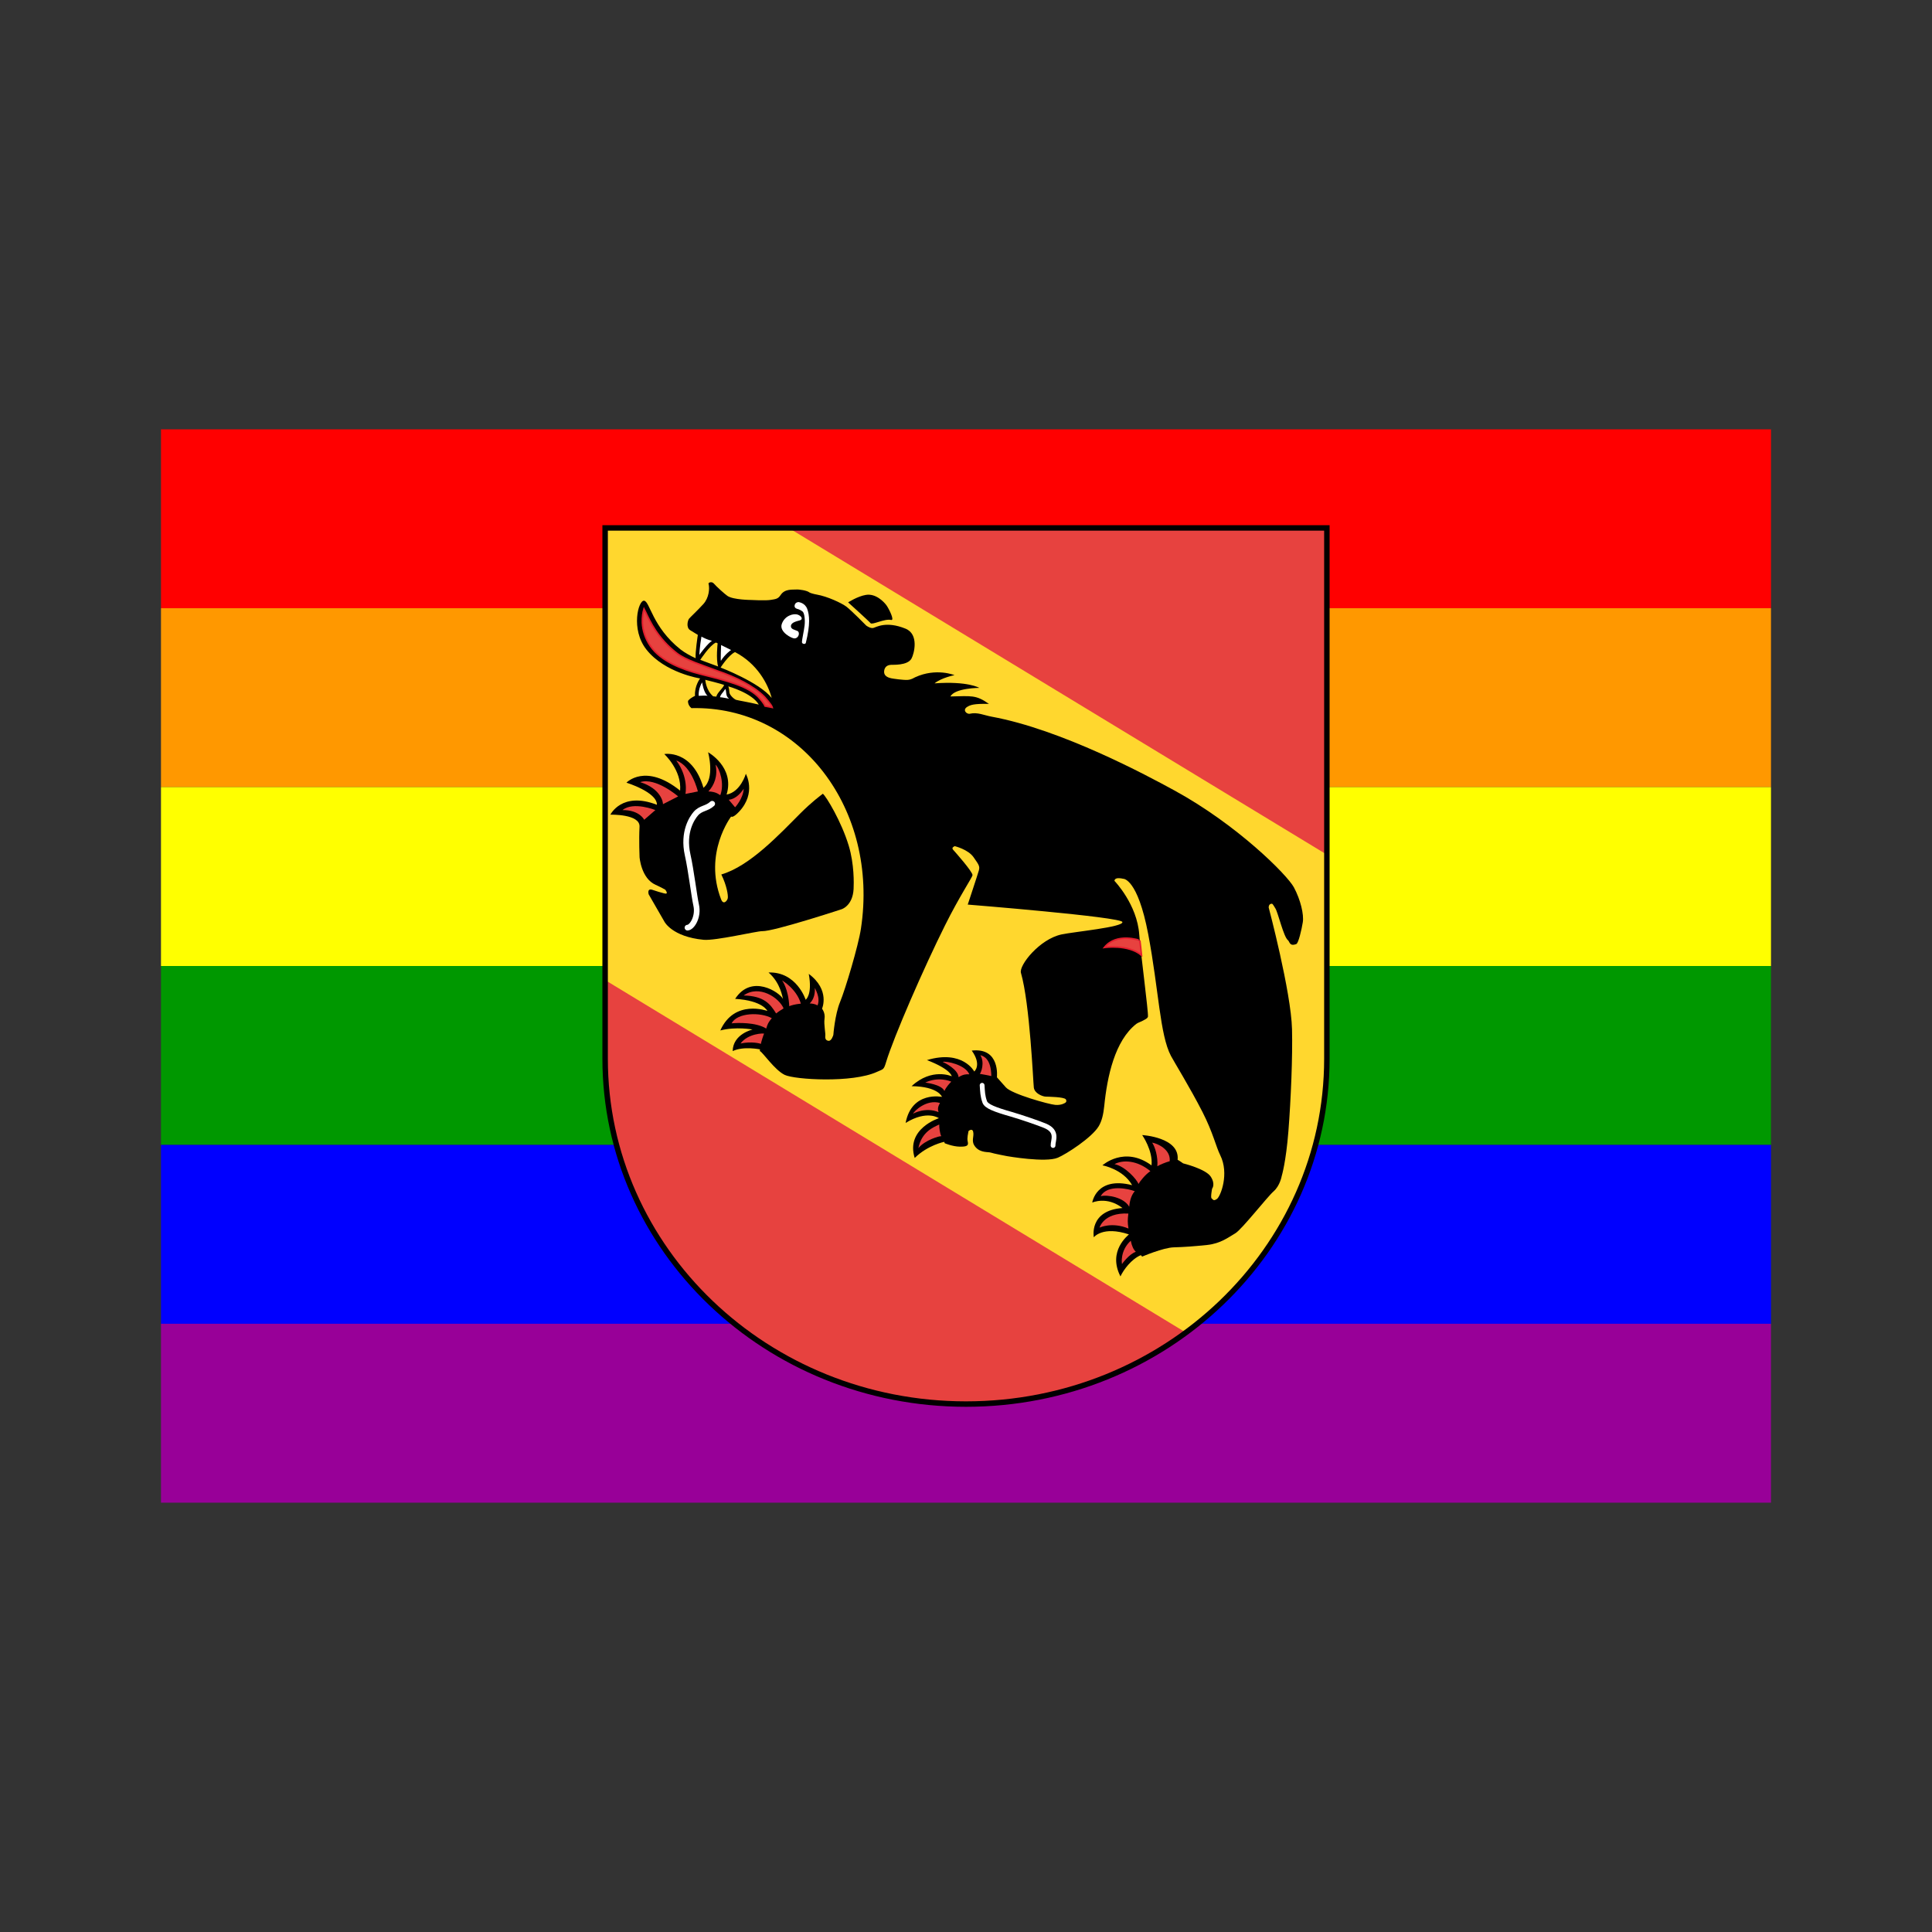 <svg:svg xmlns:svg="http://www.w3.org/2000/svg" height="1080.0" version="1.1" viewBox="-90.0 -240.0 1080.0 1080.0" width="1080.0">
	<svg:rect x="-90.0" y="-240.0" width="1080.0" height="1080.0" fill="#333333" stroke="none"/>
	<svg:g>
		<svg:title>Rainbow Flag Bern</svg:title>

		<svg:g id="rainbowflag">
			<svg:title>The Gay Pride Rainbow Flag</svg:title>

			<svg:rect fill="#F00" height="100" id="Red" width="900" />
			<svg:rect fill="#FF9800" height="100" id="Tan" width="900" y="100" />
			<svg:rect fill="#FF0" height="100" id="Yellow" width="900" y="200" />
			<svg:rect fill="#009800" height="100" id="Green" width="900" y="300" />
			<svg:rect fill="#00F" height="100" id="Blue" width="900" y="400" />
			<svg:rect fill="#980098" height="100" id="Purple" width="900" y="500" />
		</svg:g>

		<svg:g transform="translate(422.75,267.137)">
			<svg:title>Coat of arms of the canton of Bern (Switzerland)</svg:title>
			<svg:desc>https://upload.wikimedia.org/wikipedia/commons/4/47/Wappen_Bern_matt.svg</svg:desc>

			<svg:path d="M27.127-212.022h201.852V84.685c0 106.625-90.297 193.063-201.723 193.063c-111.406 0-201.734-86.438-201.734-193.063v-296.707H27.127z" fill="#FFD72E" />
			<svg:path d="M210.557-11.084c-3.766-7.023-31.813-35.09-66.813-54.191c-15.422-8.426-63.109-34.066-102.172-41.242c-4.227-0.773-7.898-2.629-12.164-1.641c-1.77 0.41-4.414-2.152-1.367-3.902c1.672-0.969 3.375-1.77 12.031-1.609c-7.359-5.16-9.801-4.367-21.527-4.148c2.496-4.777 16.152-4.785 16.152-4.785s-6.289-3.891-25.023-2.535c3.789-3.137 11.145-4.594 11.145-4.594s-10.227-4.207-21.969 1.176c-0.953 0.434-2.066 1.352-4.352 1.488c-2.289 0.137-7.961-0.68-8.891-0.879c-0.91-0.211-4.504-0.832-4.102-4.129c0.375-3.289 3.207-3.359 3.926-3.426c0.703-0.094 9.168 0.539 11.367-3.527c1.488-2.766 4.281-13.574-3.352-16.688c-10.91-4.441-16.414-0.777-18.047-0.391c-1.648 0.367-3.902-1.313-3.902-1.313s-8.418-8.578-11.145-10.625c-2.738-2.031-10.594-5.703-16.563-6.734c-1.32-0.211-3.672-0.859-4.031-1.16c-1.359-1.137-5.848-1.785-7.445-1.656c-1.992 0.168-6.313-0.512-8.648 3.023c-1.488 2.246-2.641 2.305-5.617 2.785c-2.969 0.484-10.801 0.039-10.801 0.039s-10.094-0.047-13.352-2.273c-1.52-1.047-6.223-5.281-7.504-6.816c-1.258-1.527-3.238-0.598-3.07-0.031c0.773 2.832 0.168 7.992-2.84 11.344c-3.457 3.801-7.363 7.395-8.043 8.234c-0.695 0.832-1.816 4.879 0.602 6.414c2.406 1.512 4.305 2.648 4.305 2.648s-1.555 10.023-1.219 13.039c-2.277-0.969-6.23-3.113-8.621-5.031c-15.625-12.551-16.93-26.582-20.16-27.113c-3.234-0.527-7.664 15.961 1.238 27.281c10.289 13.104 30.039 16.168 30.039 16.168s-3.223 4.09-2.855 9.719c-3.43 1.707-3.902 2.875-3.902 2.875s-0.289 2.23 1.902 4c60.907-1.435 104.923 56.62 94.747 123.307c-1.473 9.672-8.73 33.871-11.633 40.902c-2.922 7.031-3.785 18.461-3.785 18.461s-0.969 3.555-2.742 3.305c-1.73-0.242-1.84-1.648-1.777-2.555c0.305-1.328-0.879-6.539-0.406-9.82c0.496-3.242-1.395-5.586-1.395-5.586s4.688-10.43-7.422-19.461c2.168 11.82-1.73 14.461-1.73 14.461S-67.4 35.966-83.142 36.49c6.801 5.82 7.84 14.195 8.086 14.789c-1.941-3.789-17.598-14.164-26.75-0.047c15.465 0.93 18.031 6.75 18.031 6.75s-18.414-6.797-26.313 10.906c8.785-2.281 18.008-0.516 18.008-0.516s-10.961 2.484-11.094 12.063c6.016-2.922 15.375-0.938 15.375-0.938s-0.273 0-0.176 0.922c1.48 0.469 8.262 10.641 13.91 13.328c5.656 2.672 37.832 4.625 51.578-1.719c3.488-1.609 3.719-0.969 5.016-5.281c4.262-14.172 21.168-52.938 33.031-76.68C23.505-5.878 30.869-16.902 30.9-17.902c0.063-1.969-9.754-13.008-10.891-14.266c-1.113-1.262 0.969-1.957 0.969-1.957s7.43 1.789 10.477 6.148c3.07 4.363 3.609 5.145 2.969 7.465c-0.656 2.328-6.199 19.043-6.199 19.043s85.887 6.895 86.449 9.75c0.586 2.863-26.82 5.406-34 6.93C68.33 17.832 56.752 32.527 57.963 36.699c5 17.344 6.805 60.828 7.203 64.125c0.422 3.297 4.82 4.953 6.508 5.047c1.672 0.078 10.57 0.164 11.406 1.563c0.805 1.406-0.461 1.953-0.461 1.953s-1.984 1.438-5.523 1.109c-3.539-0.297-24.164-6.031-27.539-9.766c-3.344-3.75-5.031-5.656-5.031-5.656s2.016-16.766-14.063-14.922c5.781 8.094 1.406 11.688 1.406 11.688s-6.453-12.359-26.453-6.375c13.512 5.188 13.871 9.047 13.871 9.047s-11.109-5-22.453 5.531c14.977 0.172 17 5.984 17 5.984s-16.898-3.5-20.336 14.563c12.055-7.445 18.59-2.641 18.59-2.641s-18.633 5.828-13.512 22.227c7.289-7.195 16.512-9.016 16.512-9.016l0.25 0.773c0 0 4.422 1.867 8.438 1.922c4.008 0.047 4.984-0.578 4.449-2.789c-0.535-2.211 0.313-4.711 0.352-5.563c0.055-0.836 1.48-1.063 1.48-1.063s0.906-0.211 1.203 1.086c0.688 2.898-1.5 5.273 1.328 8.586c2.836 3.313 7.211 2.57 8.594 3.086c1.375 0.508 9.047 1.961 9.047 1.961s21.555 3.773 28.359 0.867c4.813-2.047 18.938-11.172 22.797-17.5c1.875-3.078 2.688-7.016 3.141-11.344c1.656-16.609 5.922-36.531 17.906-45.938c0.922-0.75 2.875-1.297 3.906-1.938c1.156-0.703 2.188-0.953 2.625-2.078c0.328-2.625-4.203-36.469-4.859-45.859c-1.156-16.992-13.875-30.105-13.875-30.105s0-1.113 1.375-1.398c1.383-0.305 3.578 0.246 3.578 0.246s7.984-0.344 13.922 30.922c5.922 31.242 6.484 56.273 12.719 68.094c1.906 3.578 10.625 17.656 17.656 31.414c5.813 11.375 7.531 19.359 9.875 24.047c5.188 10.359 0.188 23.125-1.859 24.523c-2.063 1.414-2.203 0.102-2.922-0.328c-0.734-0.461 0.25-5.445 0.25-5.445s2.016-2.406-0.75-6.719c-2.797-4.328-15.438-7.422-15.438-7.422s-1.875-1.359-3.094-2.016c1.297-12.625-19.805-13.813-19.805-13.813s6.086 8.625 5.227 16.953c-15.164-11.164-27.453-0.031-27.453-0.031s11.453 2.016 16.609 11.094c-20.109-5.156-22.297 9.719-22.297 9.719s8.164-3.719 16.891 3.047c-18.922 1.406-16.016 16.359-16.016 16.359s4.938-6.516 19.625-1.609c-0.281 0.438-12.063 9.203-4.734 23.477c1.719-3.695 6.141-9.695 11.391-11.875c0.531 0.672 0.625 0.625 0.797 0.789c0 0 11.688-5 17.641-5.164c5.969-0.164 10.844-0.523 18.563-1.313c7.719-0.805 12.172-4.438 15.797-6.523c3.609-2.078 17.813-20.313 21.422-23.461c3.609-3.164 4.531-8.539 4.531-8.539s2.375-7.625 3.75-25.133c1.375-17.523 2.392-41.633 2.017-56.984C208.965 47.277 196.45 0.144 196.45 0.144s-0.047-1.574 1.078-1.969c1.148-0.383 1.109 0.012 2.672 2.504c1.547 2.465 4.546 15.852 7.046 17.801c0.969 0.746 0.805 3.594 4.655 2.105c1.188-0.449 2.97-8.063 3.625-12.215C216.213 4.154 214.307-4.069 210.557-11.084M-112.544-147.948c0.457 0.168 0.961 0.43 0.961 0.43s-1.023 8.938 0.281 12.953c-5.527-2.09-10-3.703-10-3.703S-116.041-146.413-112.544-147.948M-112.318-117.725c-0.219 0.016-0.855-0.078-1.754-0.16c-4.07-3.375-4.422-9.23-4.422-9.23s9.023 2.199 10.543 2.902C-108.677-122.303-111.873-119.885-112.318-117.725M-101.248-115.917c-1.113-0.352-3.664-2.672-3.766-4.176c-0.098-2.055-0.586-3.359-0.586-3.359s13.184 3.633 17.023 10.191C-93.935-114.588-100.134-115.565-101.248-115.917M-109.927-133.975c0 0 4.328-6.879 8.055-8.637c12.426 6.48 18.379 17.695 20.504 25.629C-88.263-125.702-109.927-133.975-109.927-133.975" />
			<svg:path d="M-109.529-18.303c16.02-4.672 32.539-22.516 44.113-34.086c6.578-6.586 11.328-10 12.648-11.047c1.938 1.574 10.367 15.512 14.449 28.992c3.152 10.406 2.887 21.191 2.734 24.285C-36.087-0.741-42.294 1.13-42.294 1.13S-80.119 13.548-86.63 13.388c-2.992-0.09-26.113 5.453-32.816 4.824c-17.625-1.695-21.879-10.113-21.879-10.113l-8.809-15.297c0 0-1.113-3.582 2.113-2.504c3.23 1.105 3.652 1.168 6.559 1.969c2.902 0.816 0.582-2.078 0.582-2.078s-2.863-1.602-5.375-2.707c-8.113-3.566-8.977-15.457-8.977-15.457s-0.414-9.828-0.016-17.023c0.395-7.191-16.289-6.734-16.289-6.734s6.387-13.168 26-5.52c0.176-7.066-17.023-12.367-17.023-12.367s10.563-11.191 29.992 4.438c1.016-11.367-8.84-20.43-8.84-20.43s15.543-2.824 21.898 18.863c6.605-5.336 2.59-19.871 2.59-19.871s15.039 8.359 10.336 23.645c7.832-1.383 10.77-11.598 10.77-11.598s6.039 10.648-3.73 21.113c-3.672 3.926-4.496 2.773-4.496 2.773s-15.613 20.395-5.605 46.305c1.277 3.336 3.438 0.824 3.727-0.672C-105.638-6.542-106.455-12.061-109.529-18.303" />
			<svg:path d="M-38.646-170.405c0 0 11.48 10.328 12.559 11.641c0.938 1.109 7.855-2.656 11.449-1.816c2.191 0.512-1.168-6.199-2.543-8.145c-1.387-1.922-5.977-6.785-11.516-5.863C-33.408-173.803-38.646-170.405-38.646-170.405" />
			<svg:path d="M-87.919-116.557c-5.895-7.098-18.617-10.055-33.289-13.777c-10.605-2.703-22.109-7.293-27.832-15.496c-3.008-4.27-4.438-8.973-4.613-13.191c-0.129-3.16 0.32-5.918 0.902-7.75c0.297 0.559 0.578 1.152 0.84 1.703c2.594 5.473 6.785 14.766 17.504 23.094c5.113 3.945 14.219 6.664 23.098 10.027c9.535 3.277 19.75 8.137 25.961 14.445c0 0 3.934 4.371 4.309 5.84c-0.895-0.168-2.301-0.496-4.031-0.781C-85.677-114.022-87.919-116.557-87.919-116.557" fill="#E7423F" />
			<svg:path d="M-87.919-116.557c-5.895-7.098-18.617-10.055-33.289-13.777c-10.605-2.703-22.109-7.293-27.832-15.496c-3.008-4.27-4.438-8.973-4.613-13.191c-0.129-3.16 0.32-5.918 0.902-7.75c0.297 0.559 0.578 1.152 0.84 1.703c2.594 5.473 6.785 14.766 17.504 23.094c5.113 3.945 14.219 6.664 23.098 10.027c9.535 3.277 19.75 8.137 25.961 14.445c0 0 3.934 4.371 4.309 5.84c-0.895-0.168-2.301-0.496-4.031-0.781C-85.677-114.022-87.919-116.557-87.919-116.557z" fill="none" stroke="#E41E2E" stroke-width="0.888" />
			<svg:path d="M-122.189-118.174c1.52-0.031 3.453-0.207 5-0.031c-2.16-1.52-3.074-7.473-3.074-7.473S-122.431-122.303-122.189-118.174" fill="#FFFFFF" />
			<svg:path d="M-110.255-117.381c1.504 0.078 2.57 0.406 5.098 0.84c-2.227-1.488-1.297-4.254-2.168-5.465C-108.873-119.475-109.822-119.213-110.255-117.381" fill="#FFFFFF" />
			<svg:path d="M-109.759-137.756c2.344-3.711 5.527-5.961 5.703-6.008c-1.086-0.504-5.59-2.785-5.59-2.785S-109.99-138.092-109.759-137.756" fill="#FFFFFF" />
			<svg:path d="M-121.83-141.045c0 0 4.926-6.793 7.102-7.809c-3.375-0.992-4.781-1.793-5.902-2.43C-121.576-146.038-121.83-141.045-121.83-141.045" fill="#FFFFFF" />
			<svg:path d="M104.62 22.49c0 0 13.344-1.934 20.766 4.363c-0.094-1.234-0.953-8.289-0.953-8.289S111.417 13.939 104.62 22.49" fill="#E7423F" />
			<svg:path d="M104.62 22.49c0 0 13.344-1.934 20.766 4.363c-0.094-1.234-0.953-8.289-0.953-8.289S111.417 13.939 104.62 22.49z" fill="none" stroke="#E41E2E" stroke-width="0.888" />
			<svg:path d="M-66.431-170.573c0 0 3.633 0.297 4.93 3.832c1.238 3.438 1.816 8.512-0.785 18.961c-0.23 0.961-2.129 0.758-2.176-0.426c-0.039-1.191 1.168-6.391 1.496-9.406c0.328-3.015-0.082-6.73-1.09-7.641c-0.824-0.746-2.375-1.359-2.711-1.426c-0.336-0.078-2.145-0.445-1.77-2.16C-68.15-170.557-66.431-170.573-66.431-170.573" fill="#FFFFFF" />
			<svg:path d="M-65.576-160.366c1.816-0.504 1.016-2.375-1.23-3.191c-2.242-0.824-7.359 0.496-8.945 5.313c-1.473 4.406 5.648 8.055 7.121 7.984c2.52-0.105 3.176-3.457 1.664-4.146c-1.488-0.703-3.855-0.953-3.648-2.896C-70.416-159.252-67.384-159.846-65.576-160.366" fill="#FFFFFF" />
			<svg:path d="M-105.392-60.1c0 0 4.219 0.168 8.387-6.121c-0.336 5.625-4.824 10.367-4.824 10.367L-105.392-60.1z" fill="#E7423F" />
			<svg:path d="M-164.767-54.292c6.098-4.961 18.375-0.012 18.375-0.012l-6.262 5.434C-152.654-48.877-155.181-54.366-164.767-54.292" fill="#E7423F" />
			<svg:path d="M-154.888-69.924c8.824-2.809 21.234 7.992 21.234 7.992s-6.563 3.375-8.496 4.336C-142.005-58.327-143.103-66.252-154.888-69.924" fill="#E7423F" />
			<svg:path d="M-134.697-81.991c8.684 2.961 12.059 17.281 12.059 17.281l-6.945 1.383C-129.591-63.327-127.623-72.436-134.697-81.991" fill="#E7423F" />
			<svg:path d="M-116.759-64.733c3.242-3.375 5.383-8.695 4-14.938c2.281 2.098 5.145 10.746 2.648 17.043C-111.134-63.167-112.384-64.534-116.759-64.733" fill="#E7423F" />
			<svg:path d="M-55.751 54.888c-1.207-0.75-3.086-1.078-4.383-1.094c3.605-3.469 2.816-8.672 2.816-8.672S-53.888 50.576-55.751 54.888" fill="#E7423F" />
			<svg:path d="M-65.056 53.904c-3.438 0.328-5.816 1.078-6.488 1.438c-0.512-9.867-4.016-14.406-4.016-14.406S-67.509 45.56-65.056 53.904" fill="#E7423F" />
			<svg:path d="M-74.72 56.544c-1.75 1.25-1.43 0.75-4.184 2.836c-3.238-5.297-6.758-9.758-18.16-10.039C-88.376 43.107-77.263 50.576-74.72 56.544" fill="#E7423F" />
			<svg:path d="M-103.791 64.919c3.168-6.047 16.129-6.375 22.48-2.883c-1.93 2.273-2.387 3.305-3.113 5.797C-90.189 64.201-100.677 64.591-103.791 64.919" fill="#E7423F" />
			<svg:path d="M-98.791 76.185c4.305-5.75 13.031-5.766 13.168-5.5c-0.273 0.375-1.785 5.109-1.785 5.734C-87.837 76.138-92.615 74.888-98.791 76.185" fill="#E7423F" />
			<svg:path d="M41.401 94.388c-1.969-0.438-4.594-0.938-6.422-1.234c0.719-0.703 2.828-6.281 0.313-10.422C37.088 83.201 41.276 84.701 41.401 94.388" fill="#E7423F" />
			<svg:path d="M23.104 95.013c2.465-1.531 4.074-1.719 5.992-1.625c-2.238-5.391-12.992-7.516-14.863-6.922C15.424 86.998 22.799 90.623 23.104 95.013" fill="#E7423F" />
			<svg:path d="M4.471 98.044c7.219-3.5 14.012-0.859 14.539-0.5c-0.809 0.766-2.93 3.063-3.824 5.195C13.592 99.013 4.471 98.044 4.471 98.044" fill="#E7423F" />
			<svg:path d="M-2.349 115.419c0.574-1.375 7.398-8.172 15.055-6c-1.176 2.109-1.367 3.344-0.793 5.125C4.44 111.529-2.095 115.341-2.349 115.419" fill="#E7423F" />
			<svg:path d="M0.639 134.654c1.785-9.078 8.402-11.672 11.648-13.188c-0.094 1.422 0.41 5.422 1.16 6.531C12.553 127.81 4.377 130.091 0.639 134.654" fill="#E7423F" />
			<svg:path d="M141.12 141.982c-2.297 0.625-5.688 2.047-6.906 2.813c0.406-5.469-1.313-10.813-2.898-13.188C133.932 131.966 141.807 135.248 141.12 141.982" fill="#E7423F" />
			<svg:path d="M123.667 154.732c-0.734-2.359-7.406-9.922-13.391-11.109c4.609-2.516 12.656-2.234 20.047 3.922C127.401 149.451 124.323 153.482 123.667 154.732" fill="#E7423F" />
			<svg:path d="M102.542 161.544c3.82-6.859 15.703-4.094 19.063-2.781c-1.453 1.594-2.766 4.359-3.109 8.688C115.557 162.201 106.323 160.56 102.542 161.544" fill="#E7423F" />
			<svg:path d="M101.948 179.107c-0.25 0.641 1.734-8.563 16.063-7.859c-0.422 3.492-0.469 4.953 0.063 8.375C108.792 175.748 101.948 179.107 101.948 179.107" fill="#E7423F" />
			<svg:path d="M114.432 199.482c0 0-1.313-7.344 4.922-13.047c0.625 3.141 1.578 4.969 2.828 6.203C118.37 193.888 114.432 199.482 114.432 199.482" fill="#E7423F" />
			<svg:path d="M-114.63-57.831c-3.074 2.855-6.344 2.313-9.129 5.504c-2.023 2.32-7.48 10.219-4.582 23.145c1.895 8.418 3.664 23.219 4.75 28.008c1.457 6.426-2.262 12.504-4.855 12.602" fill="none" stroke="#FFFFFF" stroke-linecap="round" stroke-linejoin="round" stroke-width="3.176" />
			<svg:path d="M36.26 99.529c0.25 3.703 0.25 5.859 1.453 9.281c0.859 2.469 5.625 4.297 14.719 6.891c5.563 1.594 15.875 5.141 19.094 6.516c7.422 3.156 4.266 8.211 4.391 11" fill="none" stroke="#FFFFFF" stroke-linecap="round" stroke-linejoin="round" stroke-width="2.664" />
			<svg:path d="M-174.478 84.685c0 106.625 90.328 193.063 201.734 193.063c46.254 0 88.879-14.906 122.91-39.969L-174.478 40.732V84.685z" fill="#E7423F" />
			<svg:polygon fill="#E7423F" points="228.979,-212.022 27.127,-212.022 -71.904,-212.022 228.979,-29.381  " />

			<svg:g>
				<svg:path d="M27.127-212.022h201.852V84.685c0 106.625-90.297 193.063-201.723 193.063c-111.406 0-201.734-86.438-201.734-193.063v-296.707H27.127z" fill="none" stroke="#000000" stroke-width="3.048" />
			</svg:g>
		</svg:g>
	</svg:g>
</svg:svg>